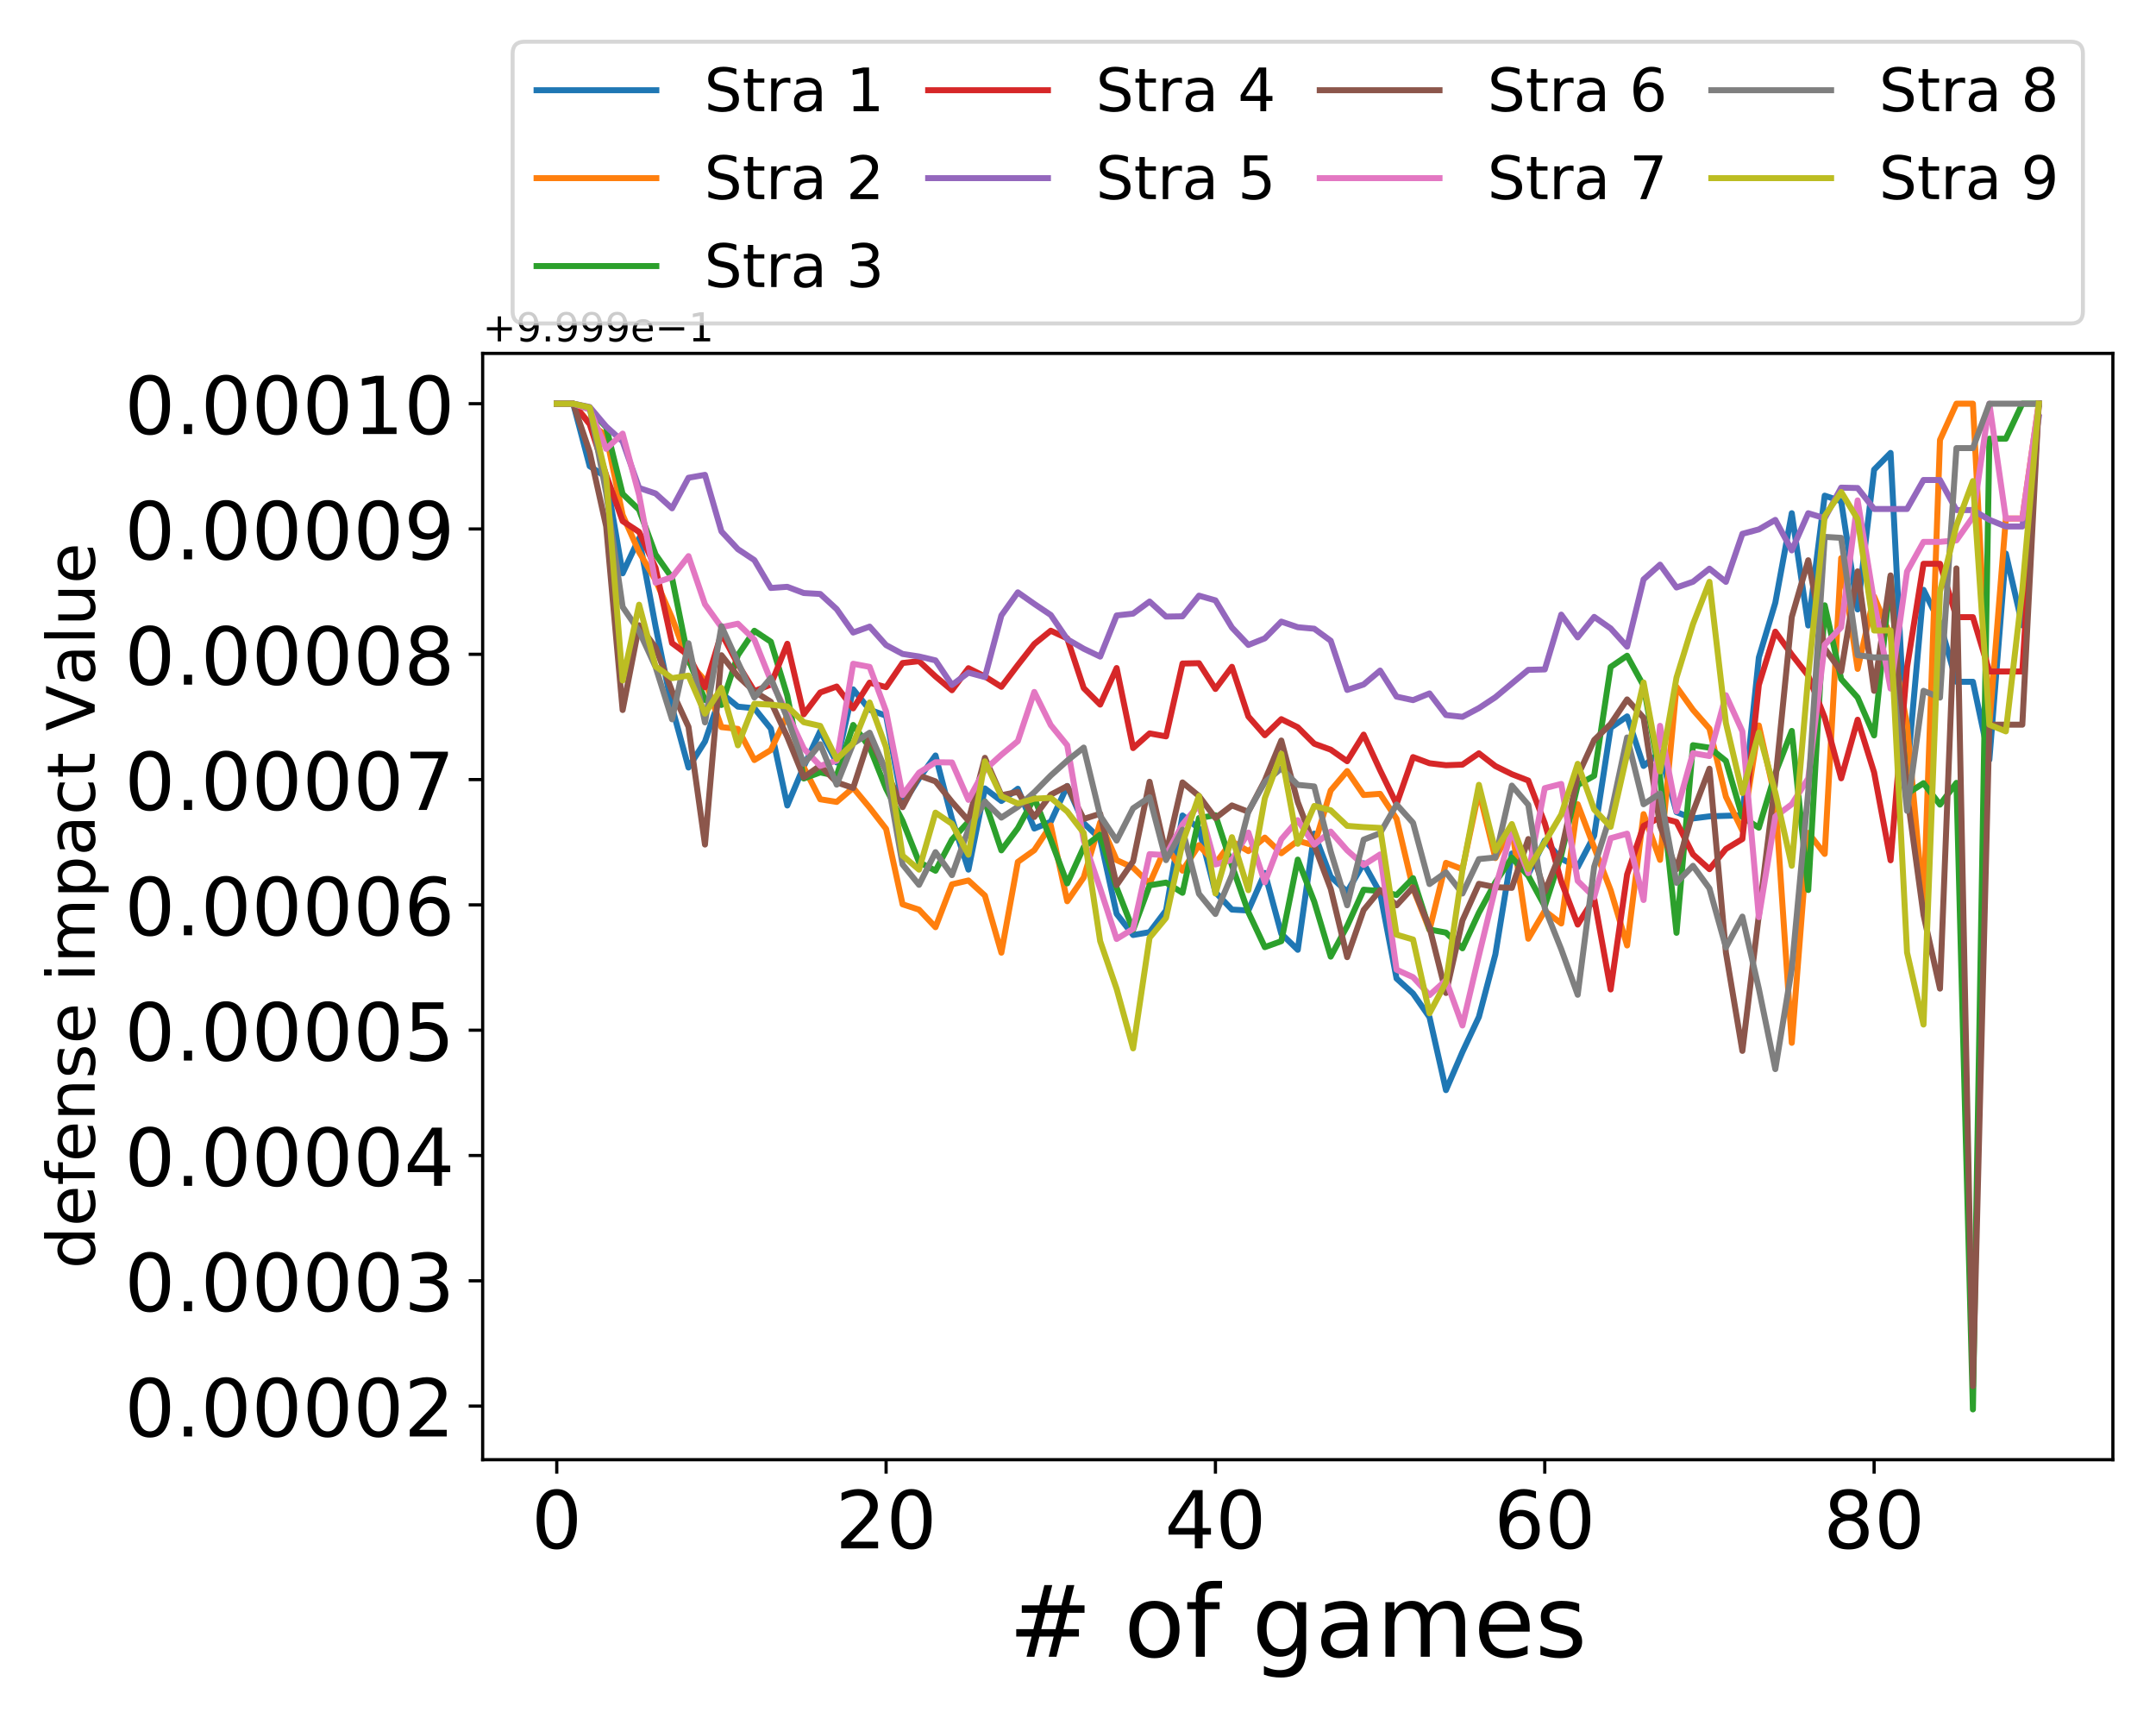 <?xml version="1.0" encoding="utf-8" standalone="no"?>
<!DOCTYPE svg PUBLIC "-//W3C//DTD SVG 1.1//EN"
  "http://www.w3.org/Graphics/SVG/1.1/DTD/svg11.dtd">
<!-- Created with matplotlib (https://matplotlib.org/) -->
<svg height="432pt" version="1.1" viewBox="0 0 540 432" width="540pt" xmlns="http://www.w3.org/2000/svg" xmlns:xlink="http://www.w3.org/1999/xlink">
 <defs>
  <style type="text/css">
*{stroke-linecap:butt;stroke-linejoin:round;}
  </style>
 </defs>
 <g id="figure_1">
  <g id="patch_1">
   <path d="M 0 432 
L 540 432 
L 540 0 
L 0 0 
z
" style="fill:#ffffff;"/>
  </g>
  <g id="axes_1">
   <g id="patch_2">
    <path d="M 120.89 365.56 
L 529.2 365.56 
L 529.2 88.5 
L 120.89 88.5 
z
" style="fill:#ffffff;"/>
   </g>
   <g id="matplotlib.axis_1">
    <g id="xtick_1">
     <g id="line2d_1">
      <defs>
       <path d="M 0 0 
L 0 3.5 
" id="m2c7eacaf5f" style="stroke:#000000;stroke-width:0.8;"/>
      </defs>
      <g>
       <use style="stroke:#000000;stroke-width:0.8;" x="139.45" xlink:href="#m2c7eacaf5f" y="365.56"/>
      </g>
     </g>
     <g id="text_1">
      <!-- 0 -->
      <defs>
       <path d="M 31.781 66.406 
Q 24.172 66.406 20.328 58.906 
Q 16.5 51.422 16.5 36.375 
Q 16.5 21.391 20.328 13.891 
Q 24.172 6.391 31.781 6.391 
Q 39.453 6.391 43.281 13.891 
Q 47.125 21.391 47.125 36.375 
Q 47.125 51.422 43.281 58.906 
Q 39.453 66.406 31.781 66.406 
z
M 31.781 74.219 
Q 44.047 74.219 50.516 64.516 
Q 56.984 54.828 56.984 36.375 
Q 56.984 17.969 50.516 8.266 
Q 44.047 -1.422 31.781 -1.422 
Q 19.531 -1.422 13.062 8.266 
Q 6.594 17.969 6.594 36.375 
Q 6.594 54.828 13.062 64.516 
Q 19.531 74.219 31.781 74.219 
z
" id="DejaVuSans-48"/>
      </defs>
      <g transform="translate(133.087 387.757)scale(0.2 -0.2)">
       <use xlink:href="#DejaVuSans-48"/>
      </g>
     </g>
    </g>
    <g id="xtick_2">
     <g id="line2d_2">
      <g>
       <use style="stroke:#000000;stroke-width:0.8;" x="221.936" xlink:href="#m2c7eacaf5f" y="365.56"/>
      </g>
     </g>
     <g id="text_2">
      <!-- 20 -->
      <defs>
       <path d="M 19.188 8.297 
L 53.609 8.297 
L 53.609 0 
L 7.328 0 
L 7.328 8.297 
Q 12.938 14.109 22.625 23.891 
Q 32.328 33.688 34.812 36.531 
Q 39.547 41.844 41.422 45.531 
Q 43.312 49.219 43.312 52.781 
Q 43.312 58.594 39.234 62.25 
Q 35.156 65.922 28.609 65.922 
Q 23.969 65.922 18.812 64.312 
Q 13.672 62.703 7.812 59.422 
L 7.812 69.391 
Q 13.766 71.781 18.938 73 
Q 24.125 74.219 28.422 74.219 
Q 39.75 74.219 46.484 68.547 
Q 53.219 62.891 53.219 53.422 
Q 53.219 48.922 51.531 44.891 
Q 49.859 40.875 45.406 35.406 
Q 44.188 33.984 37.641 27.219 
Q 31.109 20.453 19.188 8.297 
z
" id="DejaVuSans-50"/>
      </defs>
      <g transform="translate(209.211 387.757)scale(0.2 -0.2)">
       <use xlink:href="#DejaVuSans-50"/>
       <use x="63.623" xlink:href="#DejaVuSans-48"/>
      </g>
     </g>
    </g>
    <g id="xtick_3">
     <g id="line2d_3">
      <g>
       <use style="stroke:#000000;stroke-width:0.8;" x="304.423" xlink:href="#m2c7eacaf5f" y="365.56"/>
      </g>
     </g>
     <g id="text_3">
      <!-- 40 -->
      <defs>
       <path d="M 37.797 64.312 
L 12.891 25.391 
L 37.797 25.391 
z
M 35.203 72.906 
L 47.609 72.906 
L 47.609 25.391 
L 58.016 25.391 
L 58.016 17.188 
L 47.609 17.188 
L 47.609 0 
L 37.797 0 
L 37.797 17.188 
L 4.891 17.188 
L 4.891 26.703 
z
" id="DejaVuSans-52"/>
      </defs>
      <g transform="translate(291.698 387.757)scale(0.2 -0.2)">
       <use xlink:href="#DejaVuSans-52"/>
       <use x="63.623" xlink:href="#DejaVuSans-48"/>
      </g>
     </g>
    </g>
    <g id="xtick_4">
     <g id="line2d_4">
      <g>
       <use style="stroke:#000000;stroke-width:0.8;" x="386.91" xlink:href="#m2c7eacaf5f" y="365.56"/>
      </g>
     </g>
     <g id="text_4">
      <!-- 60 -->
      <defs>
       <path d="M 33.016 40.375 
Q 26.375 40.375 22.484 35.828 
Q 18.609 31.297 18.609 23.391 
Q 18.609 15.531 22.484 10.953 
Q 26.375 6.391 33.016 6.391 
Q 39.656 6.391 43.531 10.953 
Q 47.406 15.531 47.406 23.391 
Q 47.406 31.297 43.531 35.828 
Q 39.656 40.375 33.016 40.375 
z
M 52.594 71.297 
L 52.594 62.312 
Q 48.875 64.062 45.094 64.984 
Q 41.312 65.922 37.594 65.922 
Q 27.828 65.922 22.672 59.328 
Q 17.531 52.734 16.797 39.406 
Q 19.672 43.656 24.016 45.922 
Q 28.375 48.188 33.594 48.188 
Q 44.578 48.188 50.953 41.516 
Q 57.328 34.859 57.328 23.391 
Q 57.328 12.156 50.688 5.359 
Q 44.047 -1.422 33.016 -1.422 
Q 20.359 -1.422 13.672 8.266 
Q 6.984 17.969 6.984 36.375 
Q 6.984 53.656 15.188 63.938 
Q 23.391 74.219 37.203 74.219 
Q 40.922 74.219 44.703 73.484 
Q 48.484 72.75 52.594 71.297 
z
" id="DejaVuSans-54"/>
      </defs>
      <g transform="translate(374.185 387.757)scale(0.2 -0.2)">
       <use xlink:href="#DejaVuSans-54"/>
       <use x="63.623" xlink:href="#DejaVuSans-48"/>
      </g>
     </g>
    </g>
    <g id="xtick_5">
     <g id="line2d_5">
      <g>
       <use style="stroke:#000000;stroke-width:0.8;" x="469.397" xlink:href="#m2c7eacaf5f" y="365.56"/>
      </g>
     </g>
     <g id="text_5">
      <!-- 80 -->
      <defs>
       <path d="M 31.781 34.625 
Q 24.75 34.625 20.719 30.859 
Q 16.703 27.094 16.703 20.516 
Q 16.703 13.922 20.719 10.156 
Q 24.75 6.391 31.781 6.391 
Q 38.812 6.391 42.859 10.172 
Q 46.922 13.969 46.922 20.516 
Q 46.922 27.094 42.891 30.859 
Q 38.875 34.625 31.781 34.625 
z
M 21.922 38.812 
Q 15.578 40.375 12.031 44.719 
Q 8.5 49.078 8.5 55.328 
Q 8.5 64.062 14.719 69.141 
Q 20.953 74.219 31.781 74.219 
Q 42.672 74.219 48.875 69.141 
Q 55.078 64.062 55.078 55.328 
Q 55.078 49.078 51.531 44.719 
Q 48 40.375 41.703 38.812 
Q 48.828 37.156 52.797 32.312 
Q 56.781 27.484 56.781 20.516 
Q 56.781 9.906 50.312 4.234 
Q 43.844 -1.422 31.781 -1.422 
Q 19.734 -1.422 13.25 4.234 
Q 6.781 9.906 6.781 20.516 
Q 6.781 27.484 10.781 32.312 
Q 14.797 37.156 21.922 38.812 
z
M 18.312 54.391 
Q 18.312 48.734 21.844 45.562 
Q 25.391 42.391 31.781 42.391 
Q 38.141 42.391 41.719 45.562 
Q 45.312 48.734 45.312 54.391 
Q 45.312 60.062 41.719 63.234 
Q 38.141 66.406 31.781 66.406 
Q 25.391 66.406 21.844 63.234 
Q 18.312 60.062 18.312 54.391 
z
" id="DejaVuSans-56"/>
      </defs>
      <g transform="translate(456.672 387.757)scale(0.2 -0.2)">
       <use xlink:href="#DejaVuSans-56"/>
       <use x="63.623" xlink:href="#DejaVuSans-48"/>
      </g>
     </g>
    </g>
    <g id="text_6">
     <!-- # of games -->
     <defs>
      <path d="M 51.125 44 
L 36.922 44 
L 32.812 27.688 
L 47.125 27.688 
z
M 43.797 71.781 
L 38.719 51.516 
L 52.984 51.516 
L 58.109 71.781 
L 65.922 71.781 
L 60.891 51.516 
L 76.125 51.516 
L 76.125 44 
L 58.984 44 
L 54.984 27.688 
L 70.516 27.688 
L 70.516 20.219 
L 53.078 20.219 
L 48 0 
L 40.188 0 
L 45.219 20.219 
L 30.906 20.219 
L 25.875 0 
L 18.016 0 
L 23.094 20.219 
L 7.719 20.219 
L 7.719 27.688 
L 24.906 27.688 
L 29 44 
L 13.281 44 
L 13.281 51.516 
L 30.906 51.516 
L 35.891 71.781 
z
" id="DejaVuSans-35"/>
      <path id="DejaVuSans-32"/>
      <path d="M 30.609 48.391 
Q 23.391 48.391 19.188 42.75 
Q 14.984 37.109 14.984 27.297 
Q 14.984 17.484 19.156 11.844 
Q 23.344 6.203 30.609 6.203 
Q 37.797 6.203 41.984 11.859 
Q 46.188 17.531 46.188 27.297 
Q 46.188 37.016 41.984 42.703 
Q 37.797 48.391 30.609 48.391 
z
M 30.609 56 
Q 42.328 56 49.016 48.375 
Q 55.719 40.766 55.719 27.297 
Q 55.719 13.875 49.016 6.219 
Q 42.328 -1.422 30.609 -1.422 
Q 18.844 -1.422 12.172 6.219 
Q 5.516 13.875 5.516 27.297 
Q 5.516 40.766 12.172 48.375 
Q 18.844 56 30.609 56 
z
" id="DejaVuSans-111"/>
      <path d="M 37.109 75.984 
L 37.109 68.5 
L 28.516 68.5 
Q 23.688 68.5 21.797 66.547 
Q 19.922 64.594 19.922 59.516 
L 19.922 54.688 
L 34.719 54.688 
L 34.719 47.703 
L 19.922 47.703 
L 19.922 0 
L 10.891 0 
L 10.891 47.703 
L 2.297 47.703 
L 2.297 54.688 
L 10.891 54.688 
L 10.891 58.5 
Q 10.891 67.625 15.141 71.797 
Q 19.391 75.984 28.609 75.984 
z
" id="DejaVuSans-102"/>
      <path d="M 45.406 27.984 
Q 45.406 37.75 41.375 43.109 
Q 37.359 48.484 30.078 48.484 
Q 22.859 48.484 18.828 43.109 
Q 14.797 37.75 14.797 27.984 
Q 14.797 18.266 18.828 12.891 
Q 22.859 7.516 30.078 7.516 
Q 37.359 7.516 41.375 12.891 
Q 45.406 18.266 45.406 27.984 
z
M 54.391 6.781 
Q 54.391 -7.172 48.188 -13.984 
Q 42 -20.797 29.203 -20.797 
Q 24.469 -20.797 20.266 -20.094 
Q 16.062 -19.391 12.109 -17.922 
L 12.109 -9.188 
Q 16.062 -11.328 19.922 -12.344 
Q 23.781 -13.375 27.781 -13.375 
Q 36.625 -13.375 41.016 -8.766 
Q 45.406 -4.156 45.406 5.172 
L 45.406 9.625 
Q 42.625 4.781 38.281 2.391 
Q 33.938 0 27.875 0 
Q 17.828 0 11.672 7.656 
Q 5.516 15.328 5.516 27.984 
Q 5.516 40.672 11.672 48.328 
Q 17.828 56 27.875 56 
Q 33.938 56 38.281 53.609 
Q 42.625 51.219 45.406 46.391 
L 45.406 54.688 
L 54.391 54.688 
z
" id="DejaVuSans-103"/>
      <path d="M 34.281 27.484 
Q 23.391 27.484 19.188 25 
Q 14.984 22.516 14.984 16.5 
Q 14.984 11.719 18.141 8.906 
Q 21.297 6.109 26.703 6.109 
Q 34.188 6.109 38.703 11.406 
Q 43.219 16.703 43.219 25.484 
L 43.219 27.484 
z
M 52.203 31.203 
L 52.203 0 
L 43.219 0 
L 43.219 8.297 
Q 40.141 3.328 35.547 0.953 
Q 30.953 -1.422 24.312 -1.422 
Q 15.922 -1.422 10.953 3.297 
Q 6 8.016 6 15.922 
Q 6 25.141 12.172 29.828 
Q 18.359 34.516 30.609 34.516 
L 43.219 34.516 
L 43.219 35.406 
Q 43.219 41.609 39.141 45 
Q 35.062 48.391 27.688 48.391 
Q 23 48.391 18.547 47.266 
Q 14.109 46.141 10.016 43.891 
L 10.016 52.203 
Q 14.938 54.109 19.578 55.047 
Q 24.219 56 28.609 56 
Q 40.484 56 46.344 49.844 
Q 52.203 43.703 52.203 31.203 
z
" id="DejaVuSans-97"/>
      <path d="M 52 44.188 
Q 55.375 50.25 60.062 53.125 
Q 64.75 56 71.094 56 
Q 79.641 56 84.281 50.016 
Q 88.922 44.047 88.922 33.016 
L 88.922 0 
L 79.891 0 
L 79.891 32.719 
Q 79.891 40.578 77.094 44.375 
Q 74.312 48.188 68.609 48.188 
Q 61.625 48.188 57.562 43.547 
Q 53.516 38.922 53.516 30.906 
L 53.516 0 
L 44.484 0 
L 44.484 32.719 
Q 44.484 40.625 41.703 44.406 
Q 38.922 48.188 33.109 48.188 
Q 26.219 48.188 22.156 43.531 
Q 18.109 38.875 18.109 30.906 
L 18.109 0 
L 9.078 0 
L 9.078 54.688 
L 18.109 54.688 
L 18.109 46.188 
Q 21.188 51.219 25.484 53.609 
Q 29.781 56 35.688 56 
Q 41.656 56 45.828 52.969 
Q 50 49.953 52 44.188 
z
" id="DejaVuSans-109"/>
      <path d="M 56.203 29.594 
L 56.203 25.203 
L 14.891 25.203 
Q 15.484 15.922 20.484 11.062 
Q 25.484 6.203 34.422 6.203 
Q 39.594 6.203 44.453 7.469 
Q 49.312 8.734 54.109 11.281 
L 54.109 2.781 
Q 49.266 0.734 44.188 -0.344 
Q 39.109 -1.422 33.891 -1.422 
Q 20.797 -1.422 13.156 6.188 
Q 5.516 13.812 5.516 26.812 
Q 5.516 40.234 12.766 48.109 
Q 20.016 56 32.328 56 
Q 43.359 56 49.781 48.891 
Q 56.203 41.797 56.203 29.594 
z
M 47.219 32.234 
Q 47.125 39.594 43.094 43.984 
Q 39.062 48.391 32.422 48.391 
Q 24.906 48.391 20.391 44.141 
Q 15.875 39.891 15.188 32.172 
z
" id="DejaVuSans-101"/>
      <path d="M 44.281 53.078 
L 44.281 44.578 
Q 40.484 46.531 36.375 47.5 
Q 32.281 48.484 27.875 48.484 
Q 21.188 48.484 17.844 46.438 
Q 14.5 44.391 14.5 40.281 
Q 14.5 37.156 16.891 35.375 
Q 19.281 33.594 26.516 31.984 
L 29.594 31.297 
Q 39.156 29.25 43.188 25.516 
Q 47.219 21.781 47.219 15.094 
Q 47.219 7.469 41.188 3.016 
Q 35.156 -1.422 24.609 -1.422 
Q 20.219 -1.422 15.453 -0.562 
Q 10.688 0.297 5.422 2 
L 5.422 11.281 
Q 10.406 8.688 15.234 7.391 
Q 20.062 6.109 24.812 6.109 
Q 31.156 6.109 34.562 8.281 
Q 37.984 10.453 37.984 14.406 
Q 37.984 18.062 35.516 20.016 
Q 33.062 21.969 24.703 23.781 
L 21.578 24.516 
Q 13.234 26.266 9.516 29.906 
Q 5.812 33.547 5.812 39.891 
Q 5.812 47.609 11.281 51.797 
Q 16.75 56 26.812 56 
Q 31.781 56 36.172 55.266 
Q 40.578 54.547 44.281 53.078 
z
" id="DejaVuSans-115"/>
     </defs>
     <g transform="translate(252.602 414.912)scale(0.25 -0.25)">
      <use xlink:href="#DejaVuSans-35"/>
      <use x="83.789" xlink:href="#DejaVuSans-32"/>
      <use x="115.576" xlink:href="#DejaVuSans-111"/>
      <use x="176.758" xlink:href="#DejaVuSans-102"/>
      <use x="211.963" xlink:href="#DejaVuSans-32"/>
      <use x="243.75" xlink:href="#DejaVuSans-103"/>
      <use x="307.227" xlink:href="#DejaVuSans-97"/>
      <use x="368.506" xlink:href="#DejaVuSans-109"/>
      <use x="465.918" xlink:href="#DejaVuSans-101"/>
      <use x="527.441" xlink:href="#DejaVuSans-115"/>
     </g>
    </g>
   </g>
   <g id="matplotlib.axis_2">
    <g id="ytick_1">
     <g id="line2d_6">
      <defs>
       <path d="M 0 0 
L -3.5 0 
" id="m503104f2e2" style="stroke:#000000;stroke-width:0.8;"/>
      </defs>
      <g>
       <use style="stroke:#000000;stroke-width:0.8;" x="120.89" xlink:href="#m503104f2e2" y="352.138"/>
      </g>
     </g>
     <g id="text_7">
      <!-- 0.00002 -->
      <defs>
       <path d="M 10.688 12.406 
L 21 12.406 
L 21 0 
L 10.688 0 
z
" id="DejaVuSans-46"/>
      </defs>
      <g transform="translate(31.184 359.737)scale(0.2 -0.2)">
       <use xlink:href="#DejaVuSans-48"/>
       <use x="63.623" xlink:href="#DejaVuSans-46"/>
       <use x="95.41" xlink:href="#DejaVuSans-48"/>
       <use x="159.033" xlink:href="#DejaVuSans-48"/>
       <use x="222.656" xlink:href="#DejaVuSans-48"/>
       <use x="286.279" xlink:href="#DejaVuSans-48"/>
       <use x="349.902" xlink:href="#DejaVuSans-50"/>
      </g>
     </g>
    </g>
    <g id="ytick_2">
     <g id="line2d_7">
      <g>
       <use style="stroke:#000000;stroke-width:0.8;" x="120.89" xlink:href="#m503104f2e2" y="320.758"/>
      </g>
     </g>
     <g id="text_8">
      <!-- 0.00003 -->
      <defs>
       <path d="M 40.578 39.312 
Q 47.656 37.797 51.625 33 
Q 55.609 28.219 55.609 21.188 
Q 55.609 10.406 48.188 4.484 
Q 40.766 -1.422 27.094 -1.422 
Q 22.516 -1.422 17.656 -0.516 
Q 12.797 0.391 7.625 2.203 
L 7.625 11.719 
Q 11.719 9.328 16.594 8.109 
Q 21.484 6.891 26.812 6.891 
Q 36.078 6.891 40.938 10.547 
Q 45.797 14.203 45.797 21.188 
Q 45.797 27.641 41.281 31.266 
Q 36.766 34.906 28.719 34.906 
L 20.219 34.906 
L 20.219 43.016 
L 29.109 43.016 
Q 36.375 43.016 40.234 45.922 
Q 44.094 48.828 44.094 54.297 
Q 44.094 59.906 40.109 62.906 
Q 36.141 65.922 28.719 65.922 
Q 24.656 65.922 20.016 65.031 
Q 15.375 64.156 9.812 62.312 
L 9.812 71.094 
Q 15.438 72.656 20.344 73.438 
Q 25.25 74.219 29.594 74.219 
Q 40.828 74.219 47.359 69.109 
Q 53.906 64.016 53.906 55.328 
Q 53.906 49.266 50.438 45.094 
Q 46.969 40.922 40.578 39.312 
z
" id="DejaVuSans-51"/>
      </defs>
      <g transform="translate(31.184 328.356)scale(0.2 -0.2)">
       <use xlink:href="#DejaVuSans-48"/>
       <use x="63.623" xlink:href="#DejaVuSans-46"/>
       <use x="95.41" xlink:href="#DejaVuSans-48"/>
       <use x="159.033" xlink:href="#DejaVuSans-48"/>
       <use x="222.656" xlink:href="#DejaVuSans-48"/>
       <use x="286.279" xlink:href="#DejaVuSans-48"/>
       <use x="349.902" xlink:href="#DejaVuSans-51"/>
      </g>
     </g>
    </g>
    <g id="ytick_3">
     <g id="line2d_8">
      <g>
       <use style="stroke:#000000;stroke-width:0.8;" x="120.89" xlink:href="#m503104f2e2" y="289.377"/>
      </g>
     </g>
     <g id="text_9">
      <!-- 0.00004 -->
      <g transform="translate(31.184 296.976)scale(0.2 -0.2)">
       <use xlink:href="#DejaVuSans-48"/>
       <use x="63.623" xlink:href="#DejaVuSans-46"/>
       <use x="95.41" xlink:href="#DejaVuSans-48"/>
       <use x="159.033" xlink:href="#DejaVuSans-48"/>
       <use x="222.656" xlink:href="#DejaVuSans-48"/>
       <use x="286.279" xlink:href="#DejaVuSans-48"/>
       <use x="349.902" xlink:href="#DejaVuSans-52"/>
      </g>
     </g>
    </g>
    <g id="ytick_4">
     <g id="line2d_9">
      <g>
       <use style="stroke:#000000;stroke-width:0.8;" x="120.89" xlink:href="#m503104f2e2" y="257.997"/>
      </g>
     </g>
     <g id="text_10">
      <!-- 0.00005 -->
      <defs>
       <path d="M 10.797 72.906 
L 49.516 72.906 
L 49.516 64.594 
L 19.828 64.594 
L 19.828 46.734 
Q 21.969 47.469 24.109 47.828 
Q 26.266 48.188 28.422 48.188 
Q 40.625 48.188 47.75 41.5 
Q 54.891 34.812 54.891 23.391 
Q 54.891 11.625 47.562 5.094 
Q 40.234 -1.422 26.906 -1.422 
Q 22.312 -1.422 17.547 -0.641 
Q 12.797 0.141 7.719 1.703 
L 7.719 11.625 
Q 12.109 9.234 16.797 8.062 
Q 21.484 6.891 26.703 6.891 
Q 35.156 6.891 40.078 11.328 
Q 45.016 15.766 45.016 23.391 
Q 45.016 31 40.078 35.438 
Q 35.156 39.891 26.703 39.891 
Q 22.75 39.891 18.812 39.016 
Q 14.891 38.141 10.797 36.281 
z
" id="DejaVuSans-53"/>
      </defs>
      <g transform="translate(31.184 265.595)scale(0.2 -0.2)">
       <use xlink:href="#DejaVuSans-48"/>
       <use x="63.623" xlink:href="#DejaVuSans-46"/>
       <use x="95.41" xlink:href="#DejaVuSans-48"/>
       <use x="159.033" xlink:href="#DejaVuSans-48"/>
       <use x="222.656" xlink:href="#DejaVuSans-48"/>
       <use x="286.279" xlink:href="#DejaVuSans-48"/>
       <use x="349.902" xlink:href="#DejaVuSans-53"/>
      </g>
     </g>
    </g>
    <g id="ytick_5">
     <g id="line2d_10">
      <g>
       <use style="stroke:#000000;stroke-width:0.8;" x="120.89" xlink:href="#m503104f2e2" y="226.616"/>
      </g>
     </g>
     <g id="text_11">
      <!-- 0.00006 -->
      <g transform="translate(31.184 234.214)scale(0.2 -0.2)">
       <use xlink:href="#DejaVuSans-48"/>
       <use x="63.623" xlink:href="#DejaVuSans-46"/>
       <use x="95.41" xlink:href="#DejaVuSans-48"/>
       <use x="159.033" xlink:href="#DejaVuSans-48"/>
       <use x="222.656" xlink:href="#DejaVuSans-48"/>
       <use x="286.279" xlink:href="#DejaVuSans-48"/>
       <use x="349.902" xlink:href="#DejaVuSans-54"/>
      </g>
     </g>
    </g>
    <g id="ytick_6">
     <g id="line2d_11">
      <g>
       <use style="stroke:#000000;stroke-width:0.8;" x="120.89" xlink:href="#m503104f2e2" y="195.235"/>
      </g>
     </g>
     <g id="text_12">
      <!-- 0.00007 -->
      <defs>
       <path d="M 8.203 72.906 
L 55.078 72.906 
L 55.078 68.703 
L 28.609 0 
L 18.312 0 
L 43.219 64.594 
L 8.203 64.594 
z
" id="DejaVuSans-55"/>
      </defs>
      <g transform="translate(31.184 202.834)scale(0.2 -0.2)">
       <use xlink:href="#DejaVuSans-48"/>
       <use x="63.623" xlink:href="#DejaVuSans-46"/>
       <use x="95.41" xlink:href="#DejaVuSans-48"/>
       <use x="159.033" xlink:href="#DejaVuSans-48"/>
       <use x="222.656" xlink:href="#DejaVuSans-48"/>
       <use x="286.279" xlink:href="#DejaVuSans-48"/>
       <use x="349.902" xlink:href="#DejaVuSans-55"/>
      </g>
     </g>
    </g>
    <g id="ytick_7">
     <g id="line2d_12">
      <g>
       <use style="stroke:#000000;stroke-width:0.8;" x="120.89" xlink:href="#m503104f2e2" y="163.855"/>
      </g>
     </g>
     <g id="text_13">
      <!-- 0.00008 -->
      <g transform="translate(31.184 171.453)scale(0.2 -0.2)">
       <use xlink:href="#DejaVuSans-48"/>
       <use x="63.623" xlink:href="#DejaVuSans-46"/>
       <use x="95.41" xlink:href="#DejaVuSans-48"/>
       <use x="159.033" xlink:href="#DejaVuSans-48"/>
       <use x="222.656" xlink:href="#DejaVuSans-48"/>
       <use x="286.279" xlink:href="#DejaVuSans-48"/>
       <use x="349.902" xlink:href="#DejaVuSans-56"/>
      </g>
     </g>
    </g>
    <g id="ytick_8">
     <g id="line2d_13">
      <g>
       <use style="stroke:#000000;stroke-width:0.8;" x="120.89" xlink:href="#m503104f2e2" y="132.474"/>
      </g>
     </g>
     <g id="text_14">
      <!-- 0.00009 -->
      <defs>
       <path d="M 10.984 1.516 
L 10.984 10.5 
Q 14.703 8.734 18.5 7.812 
Q 22.312 6.891 25.984 6.891 
Q 35.75 6.891 40.891 13.453 
Q 46.047 20.016 46.781 33.406 
Q 43.953 29.203 39.594 26.953 
Q 35.25 24.703 29.984 24.703 
Q 19.047 24.703 12.672 31.312 
Q 6.297 37.938 6.297 49.422 
Q 6.297 60.641 12.938 67.422 
Q 19.578 74.219 30.609 74.219 
Q 43.266 74.219 49.922 64.516 
Q 56.594 54.828 56.594 36.375 
Q 56.594 19.141 48.406 8.859 
Q 40.234 -1.422 26.422 -1.422 
Q 22.703 -1.422 18.891 -0.688 
Q 15.094 0.047 10.984 1.516 
z
M 30.609 32.422 
Q 37.25 32.422 41.125 36.953 
Q 45.016 41.5 45.016 49.422 
Q 45.016 57.281 41.125 61.844 
Q 37.25 66.406 30.609 66.406 
Q 23.969 66.406 20.094 61.844 
Q 16.219 57.281 16.219 49.422 
Q 16.219 41.5 20.094 36.953 
Q 23.969 32.422 30.609 32.422 
z
" id="DejaVuSans-57"/>
      </defs>
      <g transform="translate(31.184 140.073)scale(0.2 -0.2)">
       <use xlink:href="#DejaVuSans-48"/>
       <use x="63.623" xlink:href="#DejaVuSans-46"/>
       <use x="95.41" xlink:href="#DejaVuSans-48"/>
       <use x="159.033" xlink:href="#DejaVuSans-48"/>
       <use x="222.656" xlink:href="#DejaVuSans-48"/>
       <use x="286.279" xlink:href="#DejaVuSans-48"/>
       <use x="349.902" xlink:href="#DejaVuSans-57"/>
      </g>
     </g>
    </g>
    <g id="ytick_9">
     <g id="line2d_14">
      <g>
       <use style="stroke:#000000;stroke-width:0.8;" x="120.89" xlink:href="#m503104f2e2" y="101.094"/>
      </g>
     </g>
     <g id="text_15">
      <!-- 0.00010 -->
      <defs>
       <path d="M 12.406 8.297 
L 28.516 8.297 
L 28.516 63.922 
L 10.984 60.406 
L 10.984 69.391 
L 28.422 72.906 
L 38.281 72.906 
L 38.281 8.297 
L 54.391 8.297 
L 54.391 0 
L 12.406 0 
z
" id="DejaVuSans-49"/>
      </defs>
      <g transform="translate(31.184 108.692)scale(0.2 -0.2)">
       <use xlink:href="#DejaVuSans-48"/>
       <use x="63.623" xlink:href="#DejaVuSans-46"/>
       <use x="95.41" xlink:href="#DejaVuSans-48"/>
       <use x="159.033" xlink:href="#DejaVuSans-48"/>
       <use x="222.656" xlink:href="#DejaVuSans-48"/>
       <use x="286.279" xlink:href="#DejaVuSans-49"/>
       <use x="349.902" xlink:href="#DejaVuSans-48"/>
      </g>
     </g>
    </g>
    <g id="text_16">
     <!-- defense impact Value -->
     <defs>
      <path d="M 45.406 46.391 
L 45.406 75.984 
L 54.391 75.984 
L 54.391 0 
L 45.406 0 
L 45.406 8.203 
Q 42.578 3.328 38.25 0.953 
Q 33.938 -1.422 27.875 -1.422 
Q 17.969 -1.422 11.734 6.484 
Q 5.516 14.406 5.516 27.297 
Q 5.516 40.188 11.734 48.094 
Q 17.969 56 27.875 56 
Q 33.938 56 38.25 53.625 
Q 42.578 51.266 45.406 46.391 
z
M 14.797 27.297 
Q 14.797 17.391 18.875 11.75 
Q 22.953 6.109 30.078 6.109 
Q 37.203 6.109 41.297 11.75 
Q 45.406 17.391 45.406 27.297 
Q 45.406 37.203 41.297 42.844 
Q 37.203 48.484 30.078 48.484 
Q 22.953 48.484 18.875 42.844 
Q 14.797 37.203 14.797 27.297 
z
" id="DejaVuSans-100"/>
      <path d="M 54.891 33.016 
L 54.891 0 
L 45.906 0 
L 45.906 32.719 
Q 45.906 40.484 42.875 44.328 
Q 39.844 48.188 33.797 48.188 
Q 26.516 48.188 22.312 43.547 
Q 18.109 38.922 18.109 30.906 
L 18.109 0 
L 9.078 0 
L 9.078 54.688 
L 18.109 54.688 
L 18.109 46.188 
Q 21.344 51.125 25.703 53.562 
Q 30.078 56 35.797 56 
Q 45.219 56 50.047 50.172 
Q 54.891 44.344 54.891 33.016 
z
" id="DejaVuSans-110"/>
      <path d="M 9.422 54.688 
L 18.406 54.688 
L 18.406 0 
L 9.422 0 
z
M 9.422 75.984 
L 18.406 75.984 
L 18.406 64.594 
L 9.422 64.594 
z
" id="DejaVuSans-105"/>
      <path d="M 18.109 8.203 
L 18.109 -20.797 
L 9.078 -20.797 
L 9.078 54.688 
L 18.109 54.688 
L 18.109 46.391 
Q 20.953 51.266 25.266 53.625 
Q 29.594 56 35.594 56 
Q 45.562 56 51.781 48.094 
Q 58.016 40.188 58.016 27.297 
Q 58.016 14.406 51.781 6.484 
Q 45.562 -1.422 35.594 -1.422 
Q 29.594 -1.422 25.266 0.953 
Q 20.953 3.328 18.109 8.203 
z
M 48.688 27.297 
Q 48.688 37.203 44.609 42.844 
Q 40.531 48.484 33.406 48.484 
Q 26.266 48.484 22.188 42.844 
Q 18.109 37.203 18.109 27.297 
Q 18.109 17.391 22.188 11.75 
Q 26.266 6.109 33.406 6.109 
Q 40.531 6.109 44.609 11.75 
Q 48.688 17.391 48.688 27.297 
z
" id="DejaVuSans-112"/>
      <path d="M 48.781 52.594 
L 48.781 44.188 
Q 44.969 46.297 41.141 47.344 
Q 37.312 48.391 33.406 48.391 
Q 24.656 48.391 19.812 42.844 
Q 14.984 37.312 14.984 27.297 
Q 14.984 17.281 19.812 11.734 
Q 24.656 6.203 33.406 6.203 
Q 37.312 6.203 41.141 7.25 
Q 44.969 8.297 48.781 10.406 
L 48.781 2.094 
Q 45.016 0.344 40.984 -0.531 
Q 36.969 -1.422 32.422 -1.422 
Q 20.062 -1.422 12.781 6.344 
Q 5.516 14.109 5.516 27.297 
Q 5.516 40.672 12.859 48.328 
Q 20.219 56 33.016 56 
Q 37.156 56 41.109 55.141 
Q 45.062 54.297 48.781 52.594 
z
" id="DejaVuSans-99"/>
      <path d="M 18.312 70.219 
L 18.312 54.688 
L 36.812 54.688 
L 36.812 47.703 
L 18.312 47.703 
L 18.312 18.016 
Q 18.312 11.328 20.141 9.422 
Q 21.969 7.516 27.594 7.516 
L 36.812 7.516 
L 36.812 0 
L 27.594 0 
Q 17.188 0 13.234 3.875 
Q 9.281 7.766 9.281 18.016 
L 9.281 47.703 
L 2.688 47.703 
L 2.688 54.688 
L 9.281 54.688 
L 9.281 70.219 
z
" id="DejaVuSans-116"/>
      <path d="M 28.609 0 
L 0.781 72.906 
L 11.078 72.906 
L 34.188 11.531 
L 57.328 72.906 
L 67.578 72.906 
L 39.797 0 
z
" id="DejaVuSans-86"/>
      <path d="M 9.422 75.984 
L 18.406 75.984 
L 18.406 0 
L 9.422 0 
z
" id="DejaVuSans-108"/>
      <path d="M 8.5 21.578 
L 8.5 54.688 
L 17.484 54.688 
L 17.484 21.922 
Q 17.484 14.156 20.5 10.266 
Q 23.531 6.391 29.594 6.391 
Q 36.859 6.391 41.078 11.031 
Q 45.312 15.672 45.312 23.688 
L 45.312 54.688 
L 54.297 54.688 
L 54.297 0 
L 45.312 0 
L 45.312 8.406 
Q 42.047 3.422 37.719 1 
Q 33.406 -1.422 27.688 -1.422 
Q 18.266 -1.422 13.375 4.438 
Q 8.5 10.297 8.5 21.578 
z
M 31.109 56 
z
" id="DejaVuSans-117"/>
     </defs>
     <g transform="translate(23.718 317.757)rotate(-90)scale(0.167 -0.167)">
      <use xlink:href="#DejaVuSans-100"/>
      <use x="63.477" xlink:href="#DejaVuSans-101"/>
      <use x="125" xlink:href="#DejaVuSans-102"/>
      <use x="160.205" xlink:href="#DejaVuSans-101"/>
      <use x="221.729" xlink:href="#DejaVuSans-110"/>
      <use x="285.107" xlink:href="#DejaVuSans-115"/>
      <use x="337.207" xlink:href="#DejaVuSans-101"/>
      <use x="398.73" xlink:href="#DejaVuSans-32"/>
      <use x="430.518" xlink:href="#DejaVuSans-105"/>
      <use x="458.301" xlink:href="#DejaVuSans-109"/>
      <use x="555.713" xlink:href="#DejaVuSans-112"/>
      <use x="619.189" xlink:href="#DejaVuSans-97"/>
      <use x="680.469" xlink:href="#DejaVuSans-99"/>
      <use x="735.449" xlink:href="#DejaVuSans-116"/>
      <use x="774.658" xlink:href="#DejaVuSans-32"/>
      <use x="806.445" xlink:href="#DejaVuSans-86"/>
      <use x="874.744" xlink:href="#DejaVuSans-97"/>
      <use x="936.023" xlink:href="#DejaVuSans-108"/>
      <use x="963.807" xlink:href="#DejaVuSans-117"/>
      <use x="1027.186" xlink:href="#DejaVuSans-101"/>
     </g>
    </g>
    <g id="text_17">
     <!-- +9.999e−1 -->
     <defs>
      <path d="M 46 62.703 
L 46 35.5 
L 73.188 35.5 
L 73.188 27.203 
L 46 27.203 
L 46 0 
L 37.797 0 
L 37.797 27.203 
L 10.594 27.203 
L 10.594 35.5 
L 37.797 35.5 
L 37.797 62.703 
z
" id="DejaVuSans-43"/>
      <path d="M 10.594 35.5 
L 73.188 35.5 
L 73.188 27.203 
L 10.594 27.203 
z
" id="DejaVuSans-8722"/>
     </defs>
     <g transform="translate(120.89 85.5)scale(0.1 -0.1)">
      <use xlink:href="#DejaVuSans-43"/>
      <use x="83.789" xlink:href="#DejaVuSans-57"/>
      <use x="147.412" xlink:href="#DejaVuSans-46"/>
      <use x="179.199" xlink:href="#DejaVuSans-57"/>
      <use x="242.822" xlink:href="#DejaVuSans-57"/>
      <use x="306.445" xlink:href="#DejaVuSans-57"/>
      <use x="370.068" xlink:href="#DejaVuSans-101"/>
      <use x="431.592" xlink:href="#DejaVuSans-8722"/>
      <use x="515.381" xlink:href="#DejaVuSans-49"/>
     </g>
    </g>
   </g>
   <g id="line2d_15">
    <path clip-path="url(#paf903777be)" d="M 139.45 101.094 
L 143.574 101.094 
L 147.698 116.747 
L 151.823 119.471 
L 155.947 143.575 
L 160.071 134.794 
L 164.196 156.899 
L 168.32 177.111 
L 172.444 192.217 
L 176.569 185.701 
L 180.693 173.599 
L 184.817 176.967 
L 188.942 177.375 
L 193.066 182.48 
L 197.19 201.724 
L 201.315 191.952 
L 205.439 183.101 
L 209.563 190.934 
L 213.688 172.639 
L 217.812 177.744 
L 221.936 179.252 
L 226.061 201.493 
L 230.185 194.946 
L 234.309 189.203 
L 238.434 205.064 
L 242.558 217.782 
L 246.682 197.457 
L 250.807 200.597 
L 254.931 197.533 
L 259.056 207.494 
L 263.18 205.795 
L 267.304 196.836 
L 271.429 206.149 
L 275.553 210.053 
L 279.677 228.866 
L 283.802 234.155 
L 287.926 233.45 
L 292.05 227.999 
L 296.175 204.227 
L 300.299 207.482 
L 304.423 223.453 
L 308.548 227.789 
L 312.672 228.022 
L 316.796 218.637 
L 320.921 233.847 
L 325.045 237.864 
L 329.169 208.774 
L 333.294 219.571 
L 337.418 223.341 
L 341.542 216.19 
L 345.667 223.626 
L 349.791 245.053 
L 353.915 248.811 
L 358.04 254.738 
L 362.164 273.004 
L 366.288 263.457 
L 370.413 254.667 
L 374.537 239.017 
L 378.661 213.736 
L 382.786 218.9 
L 386.91 210.498 
L 391.034 215.055 
L 395.159 217.151 
L 399.283 209.283 
L 403.408 182.266 
L 407.532 179.41 
L 411.656 191.819 
L 415.781 188.433 
L 419.905 203.396 
L 424.029 204.968 
L 428.154 204.443 
L 432.278 204.306 
L 436.402 204.186 
L 440.527 164.669 
L 444.651 150.947 
L 448.775 128.524 
L 452.9 156.643 
L 457.024 124.131 
L 461.148 125.509 
L 465.273 152.622 
L 469.397 117.619 
L 473.521 113.427 
L 477.646 193.93 
L 481.77 147.716 
L 485.894 156.059 
L 490.019 170.736 
L 494.143 170.736 
L 498.267 190.264 
L 502.392 138.632 
L 506.516 156.606 
L 510.64 101.094 
" style="fill:none;stroke:#1f77b4;stroke-linecap:square;stroke-width:1.5;"/>
   </g>
   <g id="line2d_16">
    <path clip-path="url(#paf903777be)" d="M 139.45 101.094 
L 143.574 101.094 
L 147.698 106.057 
L 151.823 109.071 
L 155.947 128.962 
L 160.071 138.26 
L 164.196 145.283 
L 168.32 154.743 
L 172.444 165.84 
L 176.569 170.363 
L 180.693 182.093 
L 184.817 182.534 
L 188.942 190.337 
L 193.066 187.834 
L 197.19 179.116 
L 201.315 192.176 
L 205.439 200.168 
L 209.563 200.829 
L 213.688 197.295 
L 217.812 202.26 
L 221.936 207.588 
L 226.061 226.466 
L 230.185 227.811 
L 234.309 232.202 
L 238.434 221.469 
L 242.558 220.498 
L 246.682 224.286 
L 250.807 238.585 
L 254.931 215.853 
L 259.056 212.919 
L 263.18 206.706 
L 267.304 225.704 
L 271.429 219.751 
L 275.553 205.948 
L 279.677 215.396 
L 283.802 217.284 
L 287.926 221.277 
L 292.05 211.91 
L 296.175 218.04 
L 300.299 211.657 
L 304.423 216.246 
L 308.548 210.733 
L 312.672 213.146 
L 316.796 209.767 
L 320.921 213.682 
L 325.045 210.558 
L 329.169 211.71 
L 333.294 197.958 
L 337.418 193.098 
L 341.542 199.099 
L 345.667 198.803 
L 349.791 205.043 
L 353.915 222.449 
L 358.04 232.883 
L 362.164 216.087 
L 366.288 217.673 
L 370.413 198.171 
L 374.537 214.897 
L 378.661 207.233 
L 382.786 235.091 
L 386.91 228.116 
L 391.034 231.276 
L 395.159 201.409 
L 399.283 212.22 
L 403.408 222.951 
L 407.532 236.778 
L 411.656 203.889 
L 415.781 215.343 
L 419.905 172.011 
L 424.029 177.774 
L 428.154 182.48 
L 432.278 199.527 
L 436.402 208 
L 440.527 181.681 
L 444.651 200.005 
L 448.775 261.16 
L 452.9 208.574 
L 457.024 213.853 
L 461.148 139.784 
L 465.273 167.515 
L 469.397 149.395 
L 473.521 159.341 
L 477.646 181.44 
L 481.77 226.985 
L 485.894 110.168 
L 490.019 101.094 
L 494.143 101.094 
L 498.267 181.487 
L 502.392 129.855 
L 506.516 129.855 
L 510.64 101.094 
" style="fill:none;stroke:#ff7f0e;stroke-linecap:square;stroke-width:1.5;"/>
   </g>
   <g id="line2d_17">
    <path clip-path="url(#paf903777be)" d="M 139.45 101.094 
L 143.574 101.094 
L 147.698 102.539 
L 151.823 106.983 
L 155.947 123.695 
L 160.071 127.66 
L 164.196 138.851 
L 168.32 144.718 
L 172.444 165.164 
L 176.569 175.283 
L 180.693 176.546 
L 184.817 164.068 
L 188.942 157.968 
L 193.066 160.715 
L 197.19 174.245 
L 201.315 194.963 
L 205.439 193.441 
L 209.563 194.296 
L 213.688 181.555 
L 217.812 187.158 
L 221.936 197.5 
L 226.061 205.576 
L 230.185 215.907 
L 234.309 218.057 
L 238.434 210.257 
L 242.558 205.816 
L 246.682 200.712 
L 250.807 212.957 
L 254.931 207.42 
L 259.056 199.807 
L 263.18 210.312 
L 267.304 221.229 
L 271.429 212.16 
L 275.553 209.019 
L 279.677 222.319 
L 283.802 232.866 
L 287.926 221.72 
L 292.05 221.032 
L 296.175 223.589 
L 300.299 204.867 
L 304.423 204.17 
L 308.548 216.724 
L 312.672 228.444 
L 316.796 237.2 
L 320.921 235.704 
L 325.045 215.277 
L 329.169 225.805 
L 333.294 239.57 
L 337.418 231.914 
L 341.542 222.814 
L 345.667 223.149 
L 349.791 224.143 
L 353.915 219.933 
L 358.04 232.787 
L 362.164 233.553 
L 366.288 237.489 
L 370.413 228.58 
L 374.537 220.978 
L 378.661 214.771 
L 382.786 219.347 
L 386.91 226.942 
L 391.034 214.204 
L 395.159 196.582 
L 399.283 194.283 
L 403.408 167.033 
L 407.532 164.217 
L 411.656 171.739 
L 415.781 194.616 
L 419.905 233.606 
L 424.029 186.621 
L 428.154 187.252 
L 432.278 190.556 
L 436.402 204.61 
L 440.527 207.288 
L 444.651 193.667 
L 448.775 183.05 
L 452.9 222.889 
L 457.024 151.593 
L 461.148 170.051 
L 465.273 174.692 
L 469.397 184.17 
L 473.521 144.496 
L 477.646 198.791 
L 481.77 196.131 
L 485.894 201.501 
L 490.019 196.058 
L 494.143 352.966 
L 498.267 109.871 
L 502.392 109.871 
L 506.516 101.094 
L 510.64 101.094 
" style="fill:none;stroke:#2ca02c;stroke-linecap:square;stroke-width:1.5;"/>
   </g>
   <g id="line2d_18">
    <path clip-path="url(#paf903777be)" d="M 139.45 101.094 
L 143.574 101.094 
L 147.698 106.239 
L 151.823 118.973 
L 155.947 130.5 
L 160.071 133.222 
L 164.196 142.188 
L 168.32 161.055 
L 172.444 164.138 
L 176.569 172.122 
L 180.693 158.624 
L 184.817 166.345 
L 188.942 173.101 
L 193.066 171.44 
L 197.19 161.222 
L 201.315 178.885 
L 205.439 173.419 
L 209.563 171.934 
L 213.688 177.398 
L 217.812 170.956 
L 221.936 172.094 
L 226.061 166.04 
L 230.185 165.576 
L 234.309 169.407 
L 238.434 172.857 
L 242.558 167.344 
L 246.682 169.416 
L 250.807 172.001 
L 254.931 166.552 
L 259.056 161.282 
L 263.18 157.949 
L 267.304 159.876 
L 271.429 172.322 
L 275.553 176.455 
L 279.677 167.301 
L 283.802 187.346 
L 287.926 183.667 
L 292.05 184.41 
L 296.175 166.168 
L 300.299 166.085 
L 304.423 172.539 
L 308.548 166.99 
L 312.672 179.436 
L 316.796 184.126 
L 320.921 180.105 
L 325.045 182.136 
L 329.169 186.252 
L 333.294 187.743 
L 337.418 190.634 
L 341.542 183.975 
L 345.667 192.895 
L 349.791 201.366 
L 353.915 189.607 
L 358.04 191.144 
L 362.164 191.64 
L 366.288 191.489 
L 370.413 188.65 
L 374.537 191.849 
L 378.661 193.88 
L 382.786 195.473 
L 386.91 206.152 
L 391.034 220.725 
L 395.159 231.541 
L 399.283 225.014 
L 403.408 247.794 
L 407.532 218.994 
L 411.656 206.837 
L 415.781 204.746 
L 419.905 205.849 
L 424.029 213.966 
L 428.154 217.666 
L 432.278 212.601 
L 436.402 210.121 
L 440.527 171.523 
L 444.651 158.189 
L 448.775 163.945 
L 452.9 169.219 
L 457.024 179.72 
L 461.148 194.917 
L 465.273 180.247 
L 469.397 193.44 
L 473.521 215.448 
L 477.646 167.097 
L 481.77 141.192 
L 485.894 141.192 
L 490.019 154.558 
L 494.143 154.558 
L 498.267 168.16 
L 502.392 168.16 
L 506.516 168.16 
L 510.64 101.094 
" style="fill:none;stroke:#d62728;stroke-linecap:square;stroke-width:1.5;"/>
   </g>
   <g id="line2d_19">
    <path clip-path="url(#paf903777be)" d="M 139.45 101.094 
L 143.574 101.094 
L 147.698 101.921 
L 151.823 106.81 
L 155.947 110.556 
L 160.071 122.195 
L 164.196 123.582 
L 168.32 127.3 
L 172.444 119.649 
L 176.569 118.919 
L 180.693 133.093 
L 184.817 137.53 
L 188.942 140.269 
L 193.066 147.249 
L 197.19 146.958 
L 201.315 148.514 
L 205.439 148.75 
L 209.563 152.549 
L 213.688 158.41 
L 217.812 156.927 
L 221.936 161.558 
L 226.061 163.764 
L 230.185 164.403 
L 234.309 165.378 
L 238.434 171.538 
L 242.558 168.454 
L 246.682 169.57 
L 250.807 154.136 
L 254.931 148.343 
L 259.056 151.24 
L 263.18 154.011 
L 267.304 160.075 
L 271.429 162.466 
L 275.553 164.432 
L 279.677 154.13 
L 283.802 153.673 
L 287.926 150.638 
L 292.05 154.414 
L 296.175 154.346 
L 300.299 149.175 
L 304.423 150.346 
L 308.548 157.158 
L 312.672 161.518 
L 316.796 159.865 
L 320.921 155.674 
L 325.045 157.077 
L 329.169 157.454 
L 333.294 160.463 
L 337.418 172.783 
L 341.542 171.417 
L 345.667 167.935 
L 349.791 174.462 
L 353.915 175.34 
L 358.04 173.661 
L 362.164 179.073 
L 366.288 179.519 
L 370.413 177.337 
L 374.537 174.613 
L 378.661 171.174 
L 382.786 167.755 
L 386.91 167.646 
L 391.034 153.924 
L 395.159 159.626 
L 399.283 154.491 
L 403.408 157.373 
L 407.532 161.943 
L 411.656 145.101 
L 415.781 141.41 
L 419.905 147.126 
L 424.029 145.693 
L 428.154 142.416 
L 432.278 145.719 
L 436.402 133.69 
L 440.527 132.583 
L 444.651 130.199 
L 448.775 137.836 
L 452.9 128.531 
L 457.024 129.778 
L 461.148 122.122 
L 465.273 122.218 
L 469.397 127.468 
L 473.521 127.468 
L 477.646 127.468 
L 481.77 120.206 
L 485.894 120.206 
L 490.019 127.736 
L 494.143 127.736 
L 498.267 130.176 
L 502.392 131.851 
L 506.516 131.851 
L 510.64 104.442 
" style="fill:none;stroke:#9467bd;stroke-linecap:square;stroke-width:1.5;"/>
   </g>
   <g id="line2d_20">
    <path clip-path="url(#paf903777be)" d="M 139.45 101.094 
L 143.574 101.094 
L 147.698 113.229 
L 151.823 131.828 
L 155.947 177.81 
L 160.071 156.592 
L 164.196 162.11 
L 168.32 173.093 
L 172.444 182.03 
L 176.569 211.502 
L 180.693 164.091 
L 184.817 169.342 
L 188.942 173.179 
L 193.066 175.75 
L 197.19 184.544 
L 201.315 194.672 
L 205.439 191.725 
L 209.563 195.926 
L 213.688 197.331 
L 217.812 184.633 
L 221.936 193.066 
L 226.061 202.149 
L 230.185 194.204 
L 234.309 195.685 
L 238.434 200.829 
L 242.558 205.525 
L 246.682 189.791 
L 250.807 199.155 
L 254.931 198.323 
L 259.056 204.602 
L 263.18 199.016 
L 267.304 196.859 
L 271.429 205.091 
L 275.553 203.788 
L 279.677 221.66 
L 283.802 215.708 
L 287.926 195.783 
L 292.05 213.88 
L 296.175 195.945 
L 300.299 199.348 
L 304.423 204.871 
L 308.548 201.704 
L 312.672 203.3 
L 316.796 195.443 
L 320.921 185.454 
L 325.045 200.883 
L 329.169 211.656 
L 333.294 222.592 
L 337.418 239.706 
L 341.542 227.904 
L 345.667 222.901 
L 349.791 226.727 
L 353.915 222.224 
L 358.04 232.243 
L 362.164 248.668 
L 366.288 230.511 
L 370.413 221.339 
L 374.537 222.181 
L 378.661 222.347 
L 382.786 210.128 
L 386.91 223.332 
L 391.034 213.18 
L 395.159 194.325 
L 399.283 185.336 
L 403.408 181.309 
L 407.532 175.16 
L 411.656 179.742 
L 415.781 206.806 
L 419.905 217.693 
L 424.029 203.331 
L 428.154 192.515 
L 432.278 238.563 
L 436.402 263.176 
L 440.527 229.165 
L 444.651 195.616 
L 448.775 154.511 
L 452.9 140.31 
L 457.024 162.419 
L 461.148 168.129 
L 465.273 143.085 
L 469.397 173.004 
L 473.521 144.107 
L 477.646 198.825 
L 481.77 229.125 
L 485.894 247.583 
L 490.019 142.352 
L 494.143 347.115 
L 498.267 181.487 
L 502.392 181.487 
L 506.516 181.487 
L 510.64 101.094 
" style="fill:none;stroke:#8c564b;stroke-linecap:square;stroke-width:1.5;"/>
   </g>
   <g id="line2d_21">
    <path clip-path="url(#paf903777be)" d="M 139.45 101.094 
L 143.574 101.094 
L 147.698 102.539 
L 151.823 112.404 
L 155.947 108.593 
L 160.071 123.99 
L 164.196 145.932 
L 168.32 144.532 
L 172.444 139.273 
L 176.569 151.326 
L 180.693 157.068 
L 184.817 156.197 
L 188.942 160.183 
L 193.066 170.439 
L 197.19 178.652 
L 201.315 187.473 
L 205.439 191.799 
L 209.563 190.472 
L 213.688 166.232 
L 217.812 167.01 
L 221.936 178.16 
L 226.061 199.099 
L 230.185 193.518 
L 234.309 190.896 
L 238.434 190.944 
L 242.558 200.315 
L 246.682 192.766 
L 250.807 189.021 
L 254.931 185.604 
L 259.056 173.286 
L 263.18 181.59 
L 267.304 186.646 
L 271.429 210.486 
L 275.553 222.518 
L 279.677 235.154 
L 283.802 232.624 
L 287.926 213.906 
L 292.05 214.147 
L 296.175 206.459 
L 300.299 201.554 
L 304.423 216.488 
L 308.548 215.333 
L 312.672 208.508 
L 316.796 220.968 
L 320.921 210.191 
L 325.045 205.402 
L 329.169 211.524 
L 333.294 208.258 
L 337.418 212.947 
L 341.542 216.625 
L 345.667 213.979 
L 349.791 242.85 
L 353.915 244.711 
L 358.04 249.209 
L 362.164 245.483 
L 366.288 256.816 
L 370.413 239.29 
L 374.537 222.348 
L 378.661 207.968 
L 382.786 218.668 
L 386.91 197.381 
L 391.034 196.328 
L 395.159 220.615 
L 399.283 224.667 
L 403.408 209.92 
L 407.532 208.775 
L 411.656 225.393 
L 415.781 181.775 
L 419.905 203.178 
L 424.029 188.619 
L 428.154 189.337 
L 432.278 174.116 
L 436.402 183.161 
L 440.527 229.679 
L 444.651 204.49 
L 448.775 201.408 
L 452.9 194.936 
L 457.024 161.463 
L 461.148 157.086 
L 465.273 125.317 
L 469.397 150.692 
L 473.521 172.448 
L 477.646 143.127 
L 481.77 135.701 
L 485.894 135.701 
L 490.019 135.327 
L 494.143 129.476 
L 498.267 101.094 
L 502.392 129.855 
L 506.516 129.855 
L 510.64 101.094 
" style="fill:none;stroke:#e377c2;stroke-linecap:square;stroke-width:1.5;"/>
   </g>
   <g id="line2d_22">
    <path clip-path="url(#paf903777be)" d="M 139.45 101.094 
L 143.574 101.094 
L 147.698 102.051 
L 151.823 123.42 
L 155.947 151.997 
L 160.071 158.044 
L 164.196 167.024 
L 168.32 180.138 
L 172.444 161.111 
L 176.569 180.913 
L 180.693 156.823 
L 184.817 165.838 
L 188.942 174.671 
L 193.066 169.771 
L 197.19 179.878 
L 201.315 191.303 
L 205.439 186.383 
L 209.563 196.5 
L 213.688 186.216 
L 217.812 183.498 
L 221.936 193.135 
L 226.061 216.503 
L 230.185 221.593 
L 234.309 213.411 
L 238.434 219.16 
L 242.558 207.701 
L 246.682 200.767 
L 250.807 204.757 
L 254.931 202.068 
L 259.056 198.407 
L 263.18 194.215 
L 267.304 190.505 
L 271.429 187.222 
L 275.553 204.278 
L 279.677 210.512 
L 283.802 202.42 
L 287.926 199.643 
L 292.05 215.406 
L 296.175 207.794 
L 300.299 223.856 
L 304.423 228.891 
L 308.548 219.161 
L 312.672 203.188 
L 316.796 195.879 
L 320.921 192.438 
L 325.045 196.554 
L 329.169 196.953 
L 333.294 213.253 
L 337.418 226.716 
L 341.542 210.277 
L 345.667 208.66 
L 349.791 201.468 
L 353.915 206.055 
L 358.04 221.396 
L 362.164 218.468 
L 366.288 223.766 
L 370.413 215.147 
L 374.537 214.734 
L 378.661 196.741 
L 382.786 201.567 
L 386.91 227.418 
L 391.034 237.721 
L 395.159 249.123 
L 399.283 217.061 
L 403.408 204.074 
L 407.532 184.69 
L 411.656 201.409 
L 415.781 198.711 
L 419.905 221.087 
L 424.029 216.829 
L 428.154 222.498 
L 432.278 237.279 
L 436.402 229.549 
L 440.527 247.622 
L 444.651 267.744 
L 448.775 242.629 
L 452.9 198.218 
L 457.024 134.444 
L 461.148 134.699 
L 465.273 164.074 
L 469.397 164.638 
L 473.521 164.638 
L 477.646 203.068 
L 481.77 173.003 
L 485.894 174.704 
L 490.019 112.217 
L 494.143 112.217 
L 498.267 101.094 
L 502.392 101.094 
L 506.516 101.094 
L 510.64 101.094 
" style="fill:none;stroke:#7f7f7f;stroke-linecap:square;stroke-width:1.5;"/>
   </g>
   <g id="line2d_23">
    <path clip-path="url(#paf903777be)" d="M 139.45 101.094 
L 143.574 101.094 
L 147.698 102.051 
L 151.823 119.369 
L 155.947 170.414 
L 160.071 151.438 
L 164.196 166.891 
L 168.32 169.838 
L 172.444 169.191 
L 176.569 178.72 
L 180.693 172.278 
L 184.817 186.652 
L 188.942 176.253 
L 193.066 176.476 
L 197.19 176.921 
L 201.315 180.865 
L 205.439 181.79 
L 209.563 190.095 
L 213.688 186.184 
L 217.812 175.931 
L 221.936 187.162 
L 226.061 214.277 
L 230.185 217.785 
L 234.309 203.515 
L 238.434 206.307 
L 242.558 214.055 
L 246.682 190.662 
L 250.807 199.407 
L 254.931 201.217 
L 259.056 200.025 
L 263.18 199.805 
L 267.304 203.229 
L 271.429 208.585 
L 275.553 235.69 
L 279.677 247.654 
L 283.802 262.549 
L 287.926 234.842 
L 292.05 229.882 
L 296.175 211.116 
L 300.299 199.313 
L 304.423 223.762 
L 308.548 209.662 
L 312.672 222.928 
L 316.796 199.906 
L 320.921 188.773 
L 325.045 211.31 
L 329.169 201.839 
L 333.294 202.919 
L 337.418 206.824 
L 341.542 207.137 
L 345.667 207.344 
L 349.791 234.076 
L 353.915 235.276 
L 358.04 253.76 
L 362.164 246.021 
L 366.288 217.878 
L 370.413 196.546 
L 374.537 213.033 
L 378.661 206.368 
L 382.786 217.604 
L 386.91 210.942 
L 391.034 203.984 
L 395.159 191.292 
L 399.283 202.73 
L 403.408 207.062 
L 407.532 188.857 
L 411.656 170.91 
L 415.781 193.182 
L 419.905 169.69 
L 424.029 156.297 
L 428.154 145.712 
L 432.278 181.075 
L 436.402 198.601 
L 440.527 183.475 
L 444.651 198.464 
L 448.775 216.817 
L 452.9 169.267 
L 457.024 129.218 
L 461.148 123.207 
L 465.273 130.032 
L 469.397 157.893 
L 473.521 157.893 
L 477.646 238.528 
L 481.77 256.582 
L 485.894 148.108 
L 490.019 131.606 
L 494.143 120.482 
L 498.267 181.487 
L 502.392 183.162 
L 506.516 147.829 
L 510.64 101.094 
" style="fill:none;stroke:#bcbd22;stroke-linecap:square;stroke-width:1.5;"/>
   </g>
   <g id="patch_3">
    <path d="M 120.89 365.56 
L 120.89 88.5 
" style="fill:none;stroke:#000000;stroke-linecap:square;stroke-linejoin:miter;stroke-width:0.8;"/>
   </g>
   <g id="patch_4">
    <path d="M 529.2 365.56 
L 529.2 88.5 
" style="fill:none;stroke:#000000;stroke-linecap:square;stroke-linejoin:miter;stroke-width:0.8;"/>
   </g>
   <g id="patch_5">
    <path d="M 120.89 365.56 
L 529.2 365.56 
" style="fill:none;stroke:#000000;stroke-linecap:square;stroke-linejoin:miter;stroke-width:0.8;"/>
   </g>
   <g id="patch_6">
    <path d="M 120.89 88.5 
L 529.2 88.5 
" style="fill:none;stroke:#000000;stroke-linecap:square;stroke-linejoin:miter;stroke-width:0.8;"/>
   </g>
   <g id="legend_1">
    <g id="patch_7">
     <path d="M 131.39 81 
L 518.7 81 
Q 521.7 81 521.7 78 
L 521.7 13.448 
Q 521.7 10.448 518.7 10.448 
L 131.39 10.448 
Q 128.39 10.448 128.39 13.448 
L 128.39 78 
Q 128.39 81 131.39 81 
z
" style="fill:#ffffff;opacity:0.8;stroke:#cccccc;stroke-linejoin:miter;"/>
    </g>
    <g id="line2d_24">
     <path d="M 134.39 22.596 
L 164.39 22.596 
" style="fill:none;stroke:#1f77b4;stroke-linecap:square;stroke-width:1.5;"/>
    </g>
    <g id="line2d_25"/>
    <g id="text_18">
     <!-- Stra 1 -->
     <defs>
      <path d="M 53.516 70.516 
L 53.516 60.891 
Q 47.906 63.578 42.922 64.891 
Q 37.938 66.219 33.297 66.219 
Q 25.25 66.219 20.875 63.094 
Q 16.5 59.969 16.5 54.203 
Q 16.5 49.359 19.406 46.891 
Q 22.312 44.438 30.422 42.922 
L 36.375 41.703 
Q 47.406 39.594 52.656 34.297 
Q 57.906 29 57.906 20.125 
Q 57.906 9.516 50.797 4.047 
Q 43.703 -1.422 29.984 -1.422 
Q 24.812 -1.422 18.969 -0.25 
Q 13.141 0.922 6.891 3.219 
L 6.891 13.375 
Q 12.891 10.016 18.656 8.297 
Q 24.422 6.594 29.984 6.594 
Q 38.422 6.594 43.016 9.906 
Q 47.609 13.234 47.609 19.391 
Q 47.609 24.75 44.312 27.781 
Q 41.016 30.812 33.5 32.328 
L 27.484 33.5 
Q 16.453 35.688 11.516 40.375 
Q 6.594 45.062 6.594 53.422 
Q 6.594 63.094 13.406 68.656 
Q 20.219 74.219 32.172 74.219 
Q 37.312 74.219 42.625 73.281 
Q 47.953 72.359 53.516 70.516 
z
" id="DejaVuSans-83"/>
      <path d="M 41.109 46.297 
Q 39.594 47.172 37.812 47.578 
Q 36.031 48 33.891 48 
Q 26.266 48 22.188 43.047 
Q 18.109 38.094 18.109 28.812 
L 18.109 0 
L 9.078 0 
L 9.078 54.688 
L 18.109 54.688 
L 18.109 46.188 
Q 20.953 51.172 25.484 53.578 
Q 30.031 56 36.531 56 
Q 37.453 56 38.578 55.875 
Q 39.703 55.766 41.062 55.516 
z
" id="DejaVuSans-114"/>
     </defs>
     <g transform="translate(176.39 27.846)scale(0.15 -0.15)">
      <use xlink:href="#DejaVuSans-83"/>
      <use x="63.477" xlink:href="#DejaVuSans-116"/>
      <use x="102.686" xlink:href="#DejaVuSans-114"/>
      <use x="143.799" xlink:href="#DejaVuSans-97"/>
      <use x="205.078" xlink:href="#DejaVuSans-32"/>
      <use x="236.865" xlink:href="#DejaVuSans-49"/>
     </g>
    </g>
    <g id="line2d_26">
     <path d="M 134.39 44.613 
L 164.39 44.613 
" style="fill:none;stroke:#ff7f0e;stroke-linecap:square;stroke-width:1.5;"/>
    </g>
    <g id="line2d_27"/>
    <g id="text_19">
     <!-- Stra 2 -->
     <g transform="translate(176.39 49.863)scale(0.15 -0.15)">
      <use xlink:href="#DejaVuSans-83"/>
      <use x="63.477" xlink:href="#DejaVuSans-116"/>
      <use x="102.686" xlink:href="#DejaVuSans-114"/>
      <use x="143.799" xlink:href="#DejaVuSans-97"/>
      <use x="205.078" xlink:href="#DejaVuSans-32"/>
      <use x="236.865" xlink:href="#DejaVuSans-50"/>
     </g>
    </g>
    <g id="line2d_28">
     <path d="M 134.39 66.63 
L 164.39 66.63 
" style="fill:none;stroke:#2ca02c;stroke-linecap:square;stroke-width:1.5;"/>
    </g>
    <g id="line2d_29"/>
    <g id="text_20">
     <!-- Stra 3 -->
     <g transform="translate(176.39 71.88)scale(0.15 -0.15)">
      <use xlink:href="#DejaVuSans-83"/>
      <use x="63.477" xlink:href="#DejaVuSans-116"/>
      <use x="102.686" xlink:href="#DejaVuSans-114"/>
      <use x="143.799" xlink:href="#DejaVuSans-97"/>
      <use x="205.078" xlink:href="#DejaVuSans-32"/>
      <use x="236.865" xlink:href="#DejaVuSans-51"/>
     </g>
    </g>
    <g id="line2d_30">
     <path d="M 232.469 22.596 
L 262.469 22.596 
" style="fill:none;stroke:#d62728;stroke-linecap:square;stroke-width:1.5;"/>
    </g>
    <g id="line2d_31"/>
    <g id="text_21">
     <!-- Stra 4 -->
     <g transform="translate(274.469 27.846)scale(0.15 -0.15)">
      <use xlink:href="#DejaVuSans-83"/>
      <use x="63.477" xlink:href="#DejaVuSans-116"/>
      <use x="102.686" xlink:href="#DejaVuSans-114"/>
      <use x="143.799" xlink:href="#DejaVuSans-97"/>
      <use x="205.078" xlink:href="#DejaVuSans-32"/>
      <use x="236.865" xlink:href="#DejaVuSans-52"/>
     </g>
    </g>
    <g id="line2d_32">
     <path d="M 232.469 44.613 
L 262.469 44.613 
" style="fill:none;stroke:#9467bd;stroke-linecap:square;stroke-width:1.5;"/>
    </g>
    <g id="line2d_33"/>
    <g id="text_22">
     <!-- Stra 5 -->
     <g transform="translate(274.469 49.863)scale(0.15 -0.15)">
      <use xlink:href="#DejaVuSans-83"/>
      <use x="63.477" xlink:href="#DejaVuSans-116"/>
      <use x="102.686" xlink:href="#DejaVuSans-114"/>
      <use x="143.799" xlink:href="#DejaVuSans-97"/>
      <use x="205.078" xlink:href="#DejaVuSans-32"/>
      <use x="236.865" xlink:href="#DejaVuSans-53"/>
     </g>
    </g>
    <g id="line2d_34">
     <path d="M 330.548 22.596 
L 360.548 22.596 
" style="fill:none;stroke:#8c564b;stroke-linecap:square;stroke-width:1.5;"/>
    </g>
    <g id="line2d_35"/>
    <g id="text_23">
     <!-- Stra 6 -->
     <g transform="translate(372.548 27.846)scale(0.15 -0.15)">
      <use xlink:href="#DejaVuSans-83"/>
      <use x="63.477" xlink:href="#DejaVuSans-116"/>
      <use x="102.686" xlink:href="#DejaVuSans-114"/>
      <use x="143.799" xlink:href="#DejaVuSans-97"/>
      <use x="205.078" xlink:href="#DejaVuSans-32"/>
      <use x="236.865" xlink:href="#DejaVuSans-54"/>
     </g>
    </g>
    <g id="line2d_36">
     <path d="M 330.548 44.613 
L 360.548 44.613 
" style="fill:none;stroke:#e377c2;stroke-linecap:square;stroke-width:1.5;"/>
    </g>
    <g id="line2d_37"/>
    <g id="text_24">
     <!-- Stra 7 -->
     <g transform="translate(372.548 49.863)scale(0.15 -0.15)">
      <use xlink:href="#DejaVuSans-83"/>
      <use x="63.477" xlink:href="#DejaVuSans-116"/>
      <use x="102.686" xlink:href="#DejaVuSans-114"/>
      <use x="143.799" xlink:href="#DejaVuSans-97"/>
      <use x="205.078" xlink:href="#DejaVuSans-32"/>
      <use x="236.865" xlink:href="#DejaVuSans-55"/>
     </g>
    </g>
    <g id="line2d_38">
     <path d="M 428.627 22.596 
L 458.627 22.596 
" style="fill:none;stroke:#7f7f7f;stroke-linecap:square;stroke-width:1.5;"/>
    </g>
    <g id="line2d_39"/>
    <g id="text_25">
     <!-- Stra 8 -->
     <g transform="translate(470.627 27.846)scale(0.15 -0.15)">
      <use xlink:href="#DejaVuSans-83"/>
      <use x="63.477" xlink:href="#DejaVuSans-116"/>
      <use x="102.686" xlink:href="#DejaVuSans-114"/>
      <use x="143.799" xlink:href="#DejaVuSans-97"/>
      <use x="205.078" xlink:href="#DejaVuSans-32"/>
      <use x="236.865" xlink:href="#DejaVuSans-56"/>
     </g>
    </g>
    <g id="line2d_40">
     <path d="M 428.627 44.613 
L 458.627 44.613 
" style="fill:none;stroke:#bcbd22;stroke-linecap:square;stroke-width:1.5;"/>
    </g>
    <g id="line2d_41"/>
    <g id="text_26">
     <!-- Stra 9 -->
     <g transform="translate(470.627 49.863)scale(0.15 -0.15)">
      <use xlink:href="#DejaVuSans-83"/>
      <use x="63.477" xlink:href="#DejaVuSans-116"/>
      <use x="102.686" xlink:href="#DejaVuSans-114"/>
      <use x="143.799" xlink:href="#DejaVuSans-97"/>
      <use x="205.078" xlink:href="#DejaVuSans-32"/>
      <use x="236.865" xlink:href="#DejaVuSans-57"/>
     </g>
    </g>
   </g>
  </g>
 </g>
 <defs>
  <clipPath id="paf903777be">
   <rect height="277.06" width="408.31" x="120.89" y="88.5"/>
  </clipPath>
 </defs>
</svg>
